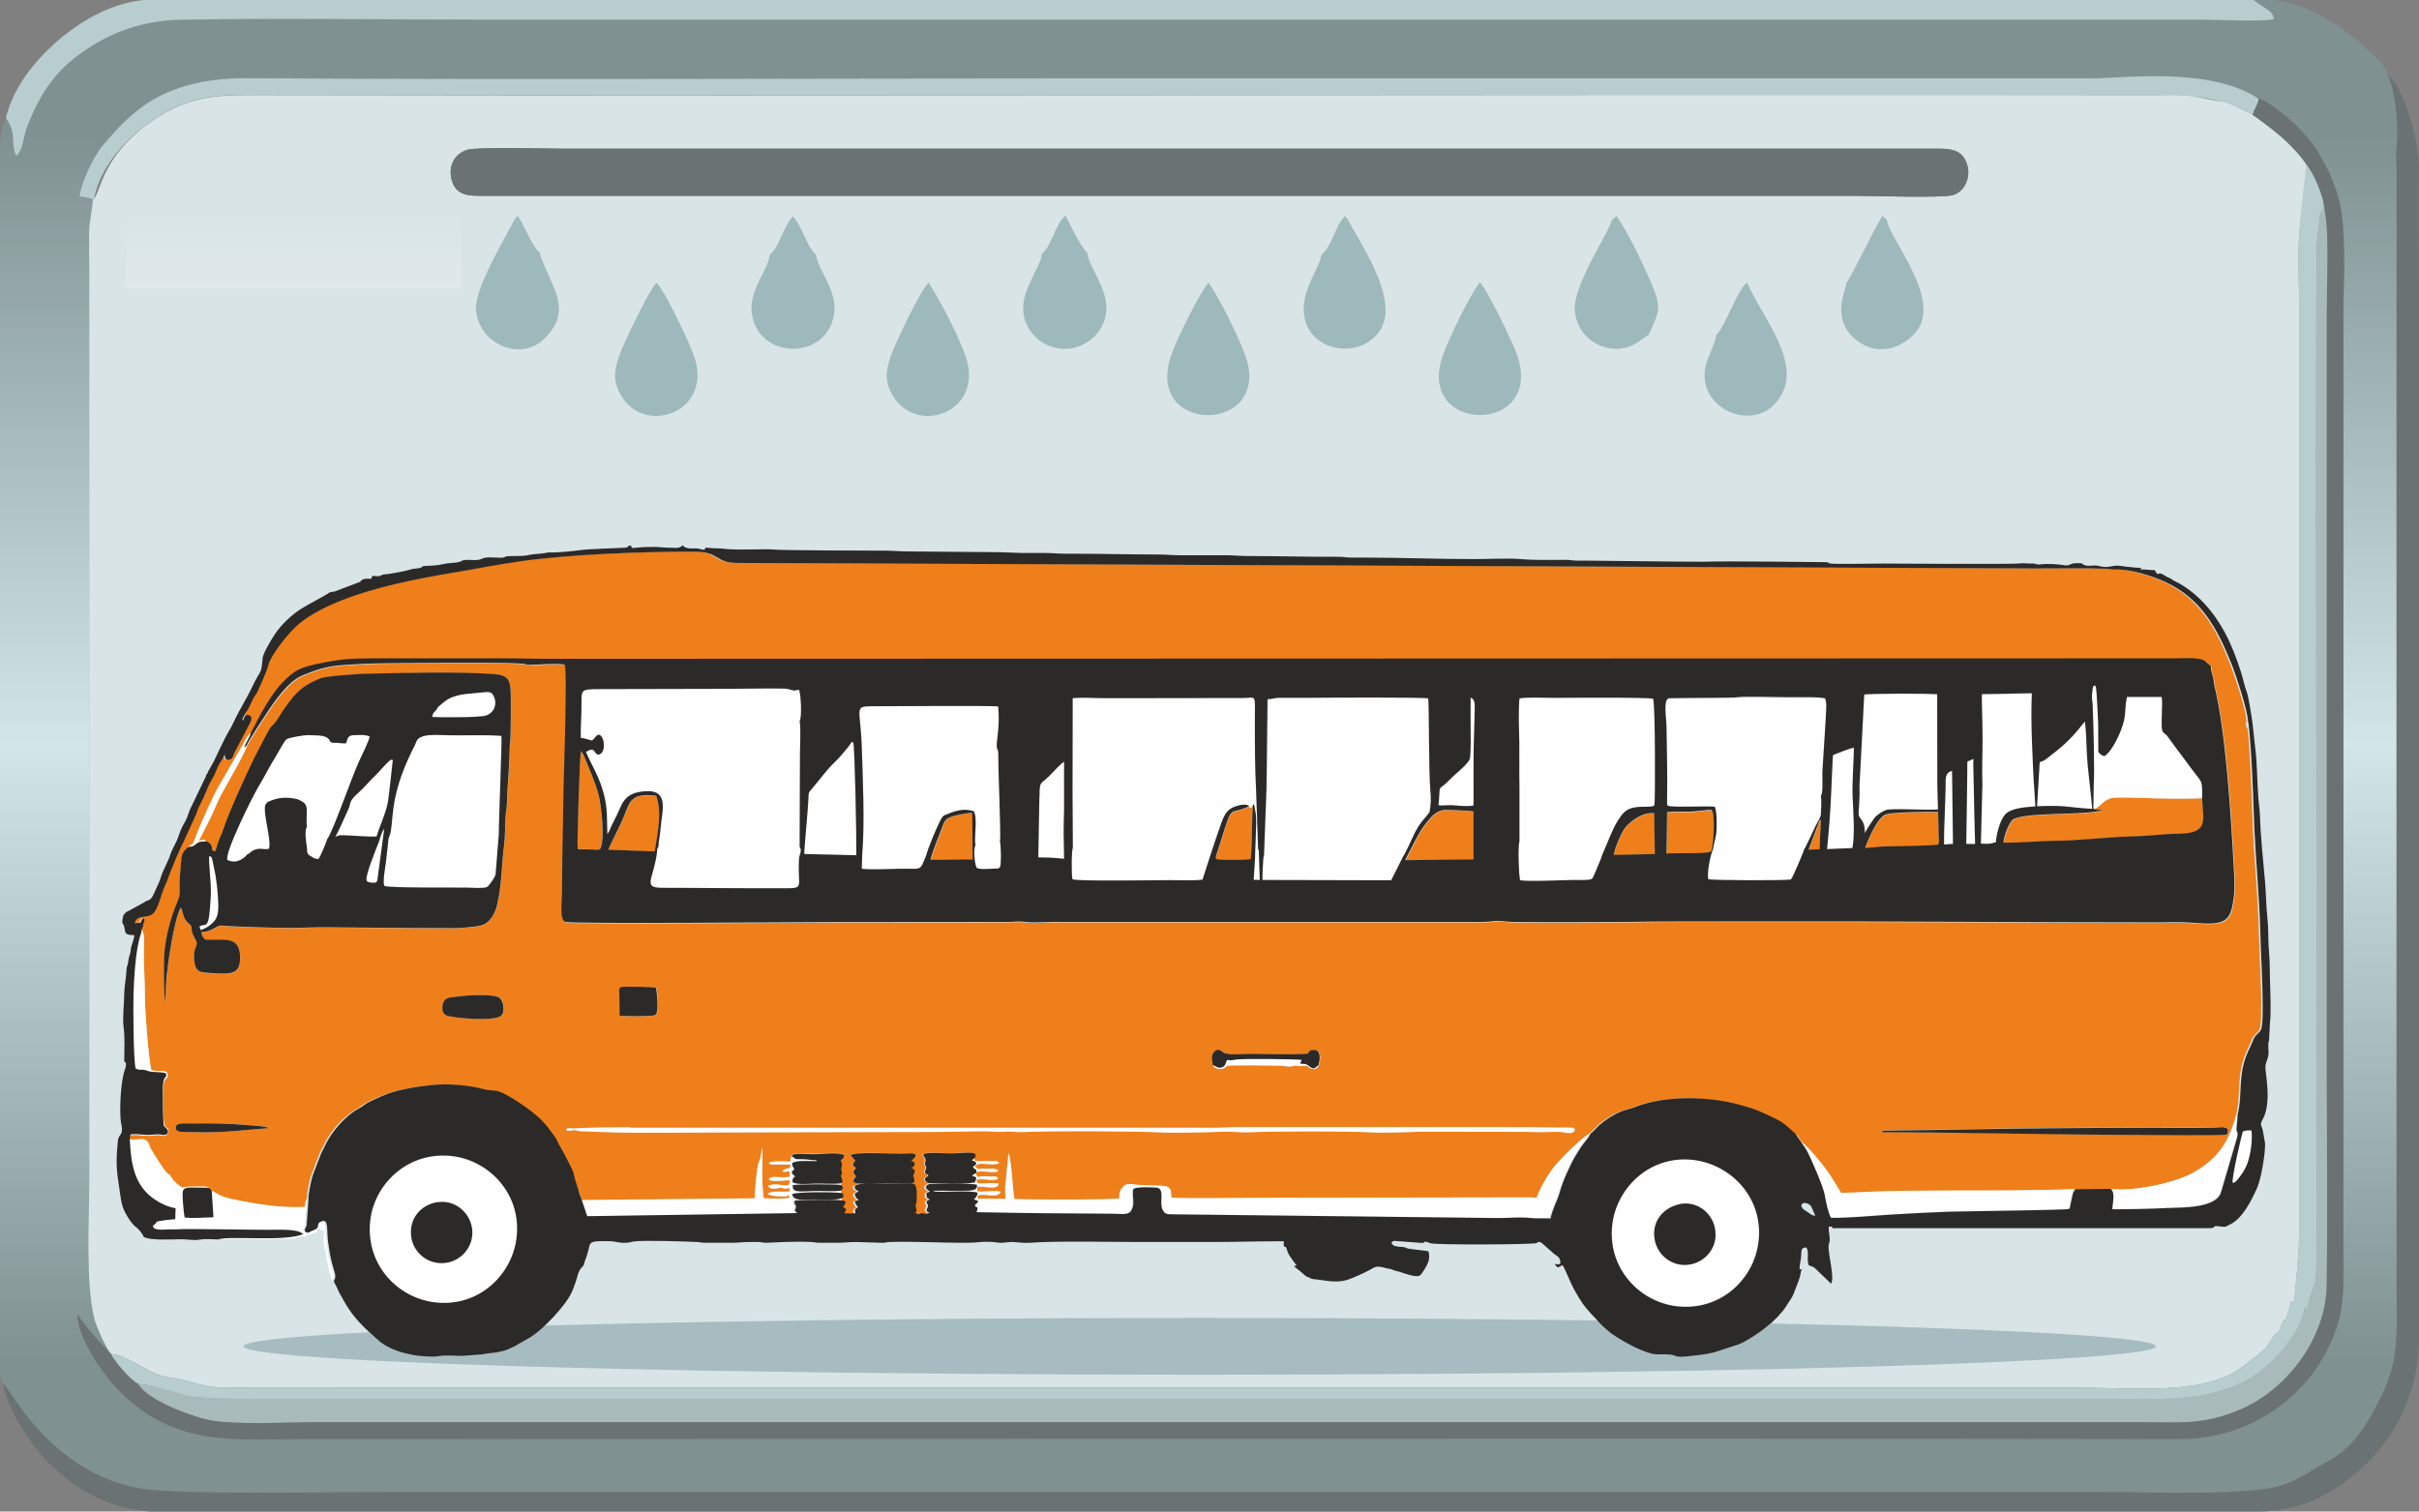<?xml version="1.0" encoding="UTF-8"?>
<!DOCTYPE svg PUBLIC "-//W3C//DTD SVG 1.1//EN" "http://www.w3.org/Graphics/SVG/1.1/DTD/svg11.dtd">
<!-- Creator: CorelDRAW X5 -->
<svg xmlns="http://www.w3.org/2000/svg" xml:space="preserve" style="shape-rendering:geometricPrecision; text-rendering:geometricPrecision; image-rendering:optimizeQuality; fill-rule:evenodd; clip-rule:evenodd"
viewBox="0 0 15745 9841" preserveAspectRatio="xMaxYMax meet"
 xmlns:xlink="http://www.w3.org/1999/xlink">
 <rect x="0" y="0" width="15745" height="9841" fill="#808080" stroke="none"/>
 <defs>
  <style type="text/css">
   <![CDATA[
    .fil10 {fill:#2B2A29}
    .fil6 {fill:#A7BCC0}
    .fil8 {fill:#EF7F1A}
    .fil9 {fill:#FEFEFE}
    .fil2 {fill:#F6FCFC}
    .fil3 {fill:#6A7273}
    .fil7 {fill:#9DB9BB}
    .fil4 {fill:#A9BABB}
    .fil5 {fill:#B8CDCE}
    .fil1 {fill:#D9E4E7}
    .fil0 {fill:url(#id2)}
   ]]>
  </style>
     <mask id="id0">
  <linearGradient id="id1" gradientUnits="userSpaceOnUse" x1="7848.83" y1="3736.92" x2="7848.83" y2="1381.5">
   <stop offset="0" style="stop-opacity:1; stop-color:white"/>
   <stop offset="1" style="stop-opacity:0; stop-color:white"/>
  </linearGradient>
      <rect style="fill:url(#id1)" x="783" y="1009" width="14131" height="3100"/>
     </mask>
  <linearGradient id="id2" gradientUnits="userSpaceOnUse" x1="7847.84" y1="8863.5" x2="7847.84" y2="876.611">
   <stop offset="0" style="stop-color:#7F9191"/>
   <stop offset="0.502" style="stop-color:#D2E5E7"/>
   <stop offset="1" style="stop-color:#7F9191"/>
  </linearGradient>
 </defs>
 <g id="Слой_x0020_1">
  <g id="_300438600">
   <g>
    <path class="fil0" d="M14458 658c78,16 143,64 214,88l-8 -24 36 -71c70,29 221,119 252,179 59,74 108,116 162,204 50,82 89,179 113,272 48,190 27,533 27,740l0 6101c0,257 13,412 -109,648 -183,352 -551,573 -953,572 -4066,-6 -8136,0 -12202,0 -460,0 -849,57 -1217,-318 -109,-112 -267,-345 -268,-499 47,126 183,234 222,266 -135,-174 -144,-874 -144,-1132l0 -5944c0,-75 -2,-151 -1,-226 1,-79 15,-156 34,-230 -23,-4 -41,-13 -99,-7 19,-106 78,-228 140,-317l164 -175c14,-13 46,-43 66,-59 195,-163 458,-218 709,-217 1841,10 3707,1 5550,1l6475 0c188,0 739,-27 875,60 -14,46 -33,42 -36,87zm-14458 8254l0 -410 0 -7262 0 -293c5,-70 15,-134 39,-177 75,99 25,173 67,244 44,-34 47,-124 68,-181 63,-169 153,-325 289,-437 200,-165 440,-262 706,-267 646,-12 1302,-1 1949,-1l11199 0c78,0 441,15 483,-4 -5,-31 3,-1 -6,-23 -1,-2 -3,-9 -10,-18 -16,-19 -77,-50 -116,-85l6 0 6 0 6 0 6 0 6 0c115,0 150,2 266,41 79,26 153,64 226,109 79,49 321,240 352,333 152,230 125,355 95,524 2,66 -39,118 -39,185l0 7203c0,268 22,456 -103,704 -90,178 -185,341 -372,431 -72,34 -126,88 -264,138 -202,74 -903,46 -1153,46l-11199 0c-308,0 -1354,19 -1583,-21 -577,-50 -765,-502 -906,-684 -10,-23 -16,-56 -20,-94z"/>
    <path class="fil1" d="M3043 975c69,-20 521,-7 628,-7l8925 0c89,0 177,0 208,102 25,80 -11,179 -96,201 -75,19 -521,4 -633,4l-8925 0c-92,0 -180,3 -209,-102 -25,-88 15,-173 103,-198zm-2439 326c-3,69 -23,134 -24,215 -1,75 1,151 1,226l0 5944c0,258 -24,647 30,886 9,50 79,208 113,244 85,-1 231,114 324,140 65,18 83,9 189,40 72,21 120,35 199,36 310,6 625,2 935,2l11159 0c263,0 646,33 888,-47 131,-43 174,-84 277,-166 70,-56 56,-47 100,-118 24,-39 28,-3 51,-67 34,-97 16,37 66,-161l23 -4c-1,-48 30,-287 30,-431l0 -6052c0,-143 -10,-325 1,-463 14,-192 50,-316 59,-416 -15,-75 -106,-143 -146,-201 -12,-5 -196,-149 -205,-161 -72,-24 -137,-72 -214,-88 -42,-1 -149,-27 -201,-35 -62,-10 -159,-5 -225,-5 -4096,-5 -8195,7 -12291,0 -295,-1 -497,-9 -750,166 -341,236 -334,473 -388,517z"/>
    <path class="fil2" style="mask:url(#id0)" d="M14894 3832c41,-135 6,-2639 4,-2822l-14074 1c69,436 -247,2953 221,3088 65,19 2308,7 2487,7l10657 0c104,0 384,15 466,-16 105,-40 235,-135 238,-257z"/>
    <path class="fil3" d="M20 9007c28,167 173,392 293,512 227,225 432,300 663,322l648 0 13073 0c228,-1 411,-73 596,-216 154,-119 283,-278 358,-459 70,-168 89,-291 94,-428l0 -294 0 -6534 0 -13c0,-268 -3,-537 0,-804 2,-149 -90,-520 -210,-610 42,47 86,306 61,512 2,66 4,131 4,197l0 7203c0,268 22,456 -103,704 -90,178 -185,341 -372,431 -72,34 -126,88 -264,138 -202,74 -903,46 -1153,46l-11199 0c-308,0 -1354,19 -1583,-21 -622,-106 -871,-686 -906,-684z"/>
    <path class="fil3" d="M3043 975c-88,25 -127,110 -103,198 29,105 117,102 209,102l8925 0c112,0 558,15 633,-4 85,-21 121,-121 96,-201 -32,-103 -119,-103 -208,-102l-8925 0c-107,0 -559,-13 -628,7z"/>
    <path class="fil4" d="M898 9008c57,106 347,214 464,237 165,33 502,14 685,14l11897 0c246,0 387,19 622,-76 317,-128 575,-471 579,-819 5,-468 0,-939 0,-1407l0 -4901c0,-121 24,-640 -20,-716l-25 57c-25,229 -22,181 -23,422 -6,2108 5,4219 0,6328 -1,281 -1,133 -65,387l-10 -27c-24,189 -249,422 -417,498 -270,122 -537,101 -828,101l-12025 0c-104,0 -467,5 -546,-29l-184 -51c-40,-13 -64,-10 -104,-19z"/>
    <path class="fil3" d="M14661 748c569,390 484,642 484,1309l0 4901c0,468 5,939 0,1407 -4,347 -261,691 -579,819 -235,95 -376,76 -622,76l-11897 0c-183,0 -520,19 -685,-14 -118,-24 -408,-131 -464,-237 -41,-19 -151,-142 -174,-192 -69,-71 -172,-184 -221,-265 1,154 159,387 268,499 368,375 757,318 1217,318 4067,0 8136,-6 12202,0 402,1 770,-220 953,-572 123,-236 109,-391 109,-648l0 -6101c0,-207 21,-550 -27,-740 -24,-93 -63,-190 -113,-272 -76,-180 -371,-397 -411,-395 -56,2 -24,61 -42,108z"/>
    <path class="fil5" d="M39 770c75,99 25,173 67,244 44,-34 47,-124 68,-181 63,-169 153,-325 289,-437 200,-165 440,-262 706,-267 646,-12 1302,-1 1949,-1l11199 0c78,0 441,15 483,-4 -5,-31 3,-1 -6,-23 -1,-2 -3,-9 -10,-18 -16,-19 -77,-50 -116,-85l-13468 0 -234 0c-64,4 -128,14 -207,41 -310,102 -656,428 -720,730z"/>
    <path class="fil5" d="M724 8816c22,50 132,173 174,192 40,9 64,6 104,19l184 51c79,34 441,29 546,29l12025 0c291,0 558,21 828,-101 168,-76 393,-309 417,-498l10 27c64,-254 65,-106 65,-387 5,-2108 -5,-4220 0,-6328 1,-241 -2,-194 23,-422l25 -50c6,-54 -74,-240 -114,-276 -9,100 -32,260 -46,453 -10,138 -1,320 -1,463l0 6052c0,145 -31,383 -30,431l-23 4c-50,198 -32,64 -66,161 -23,64 -27,28 -51,67 -43,71 -30,62 -100,118 -103,83 -146,123 -277,166 -242,80 -624,47 -888,47l-11159 0c-311,0 -625,4 -935,-2 -79,-1 -126,-15 -199,-36 -106,-31 -124,-22 -189,-40 -94,-26 -239,-142 -324,-140z"/>
    <path class="fil5" d="M610 1303c9,-34 41,-283 382,-519 253,-175 455,-167 750,-166 4096,8 8195,-4 12291,0 66,0 162,0 225,9 265,23 374,107 404,121 10,-41 29,-56 40,-104 -309,-212 -894,-134 -1082,-134l-6475 0c-1843,0 -3709,10 -5550,-1 -251,-1 -514,54 -709,217 -99,82 -144,136 -229,235 -62,89 -121,211 -140,317 47,7 69,8 95,25z"/>
    <ellipse class="fil6" cx="7809" cy="8765" rx="6224" ry="185"/>
   </g>
   <g>
    <path class="fil7" d="M9632 1839c-70,90 -193,349 -236,462 -202,530 669,539 476,3 -28,-78 -191,-417 -239,-465z"/>
    <path class="fil7" d="M4274 1840c-47,45 -207,380 -236,457 -38,102 -54,177 4,277 157,272 611,104 472,-265 -37,-98 -176,-395 -240,-469z"/>
    <path class="fil7" d="M6045 1839c-58,59 -202,364 -238,456 -39,102 -55,182 4,281 162,270 606,100 471,-265 -53,-145 -155,-339 -238,-472z"/>
    <path class="fil7" d="M7865 1840c-66,86 -194,345 -236,457 -204,543 665,535 475,13 -42,-114 -167,-374 -239,-470z"/>
    <path class="fil7" d="M8602 1657c-5,46 -66,154 -86,208 -128,337 184,473 372,372 305,-165 -7,-603 -116,-809l-17 -21c-68,64 -82,194 -153,251z"/>
    <path class="fil7" d="M10491 1433c-9,64 -248,414 -241,581 7,173 178,298 352,244 45,-14 116,-76 129,-77 72,-169 97,-166 -17,-415 -50,-110 -125,-262 -192,-360l-31 28z"/>
    <path class="fil7" d="M5010 1659c-10,99 -134,228 -117,376 36,308 489,317 536,10 24,-156 -105,-282 -116,-385 -62,-51 -91,-189 -152,-251 -63,64 -86,198 -152,251z"/>
    <path class="fil7" d="M6782 1652c-5,81 -132,230 -122,370 9,138 125,246 264,249 138,3 261,-101 276,-238 17,-153 -116,-294 -123,-388 -39,-30 -114,-187 -142,-242 -65,52 -89,198 -153,248z"/>
    <path class="fil7" d="M11171 2179c-2,45 -55,143 -69,203 -62,265 282,430 452,246 214,-233 -87,-560 -182,-788 -61,37 -144,291 -200,339z"/>
    <path class="fil7" d="M3097 1999c7,239 289,362 446,206 81,-80 116,-159 82,-278 -20,-71 -107,-238 -111,-281 -51,-39 -100,-179 -144,-241l-21 24 -134 250c-47,97 -106,211 -118,319z"/>
    <path class="fil7" d="M12018 1840c0,47 -109,239 67,376 123,96 272,65 373,-40 204,-211 -165,-624 -176,-743l-30 -27c-51,78 -207,408 -234,435z"/>
   </g>
  </g>
  <path id="cvet" fill="#EF7F1A" d="M5570 7601c-37,-18 -7,-39 -4,-48 -10,-11 -23,-20 -29,-35 36,-24 288,-4 371,-10 94,-7 24,45 21,47 14,7 12,4 23,13 -1,25 -5,24 -22,35 12,9 17,2 21,16 4,15 -3,14 -6,25 -7,30 -3,-1 3,28 6,29 -5,27 -11,29 -3,1 -10,2 -13,3l-203 0c-38,0 -76,0 -114,0 -78,0 -54,-26 -37,-47 -10,-15 -18,-12 -16,-29 1,-10 2,-6 6,-13 12,-20 -1,10 9,-14zm6202 -2065l71 -3 9 -192c-7,6 -3,0 -9,9 -8,12 -10,23 -14,36l-56 150zm-920 -245l-4 270c54,-6 229,2 277,-9l13 -5c14,-16 32,-259 1,-270 -7,-3 -109,11 -136,11 -29,0 -131,-2 -150,4zm-347 277l267 -6 -4 -266c-78,-7 -147,50 -181,85 -29,30 -77,144 -82,187zm1636 -46c18,2 86,-8 115,-8 52,-1 350,-5 359,-13 9,-8 5,-40 5,-49l-4 -163c-63,-1 -286,-1 -339,16 -55,17 -116,163 -136,218zm1487 -256c5,4 3,6 25,8 10,1 24,0 36,0 -85,41 -498,11 -583,63 -23,14 -63,112 -62,151 123,1 257,-12 383,-13 59,0 300,-22 380,-25 61,-3 134,-4 193,-9 64,-6 122,-9 182,-11 201,-4 160,-84 154,-233 -126,4 -265,2 -391,-2 -43,-1 -160,-7 -196,0 -63,12 -82,68 -120,70zm-4479 336l445 -5 0 -312c-13,-4 -163,-11 -184,-10 -58,2 -93,47 -118,78 -31,38 -51,71 -77,121l-66 129zm-1017 -350c-137,67 -103,-35 -187,234 -5,17 -11,36 -17,53 -7,22 -14,34 -12,53 0,1 0,3 1,4 22,8 200,7 225,0 11,-88 4,-291 16,-358l-11 20c-23,-1 -7,0 -15,-6zm-2073 346c71,3 235,-5 275,-1l-3 -304c-28,0 -94,13 -121,21 -48,13 -57,23 -73,70 -23,64 -61,150 -77,214zm-2098 -64l301 11c19,-113 50,-256 10,-362 -159,-21 -173,37 -206,125 -25,65 -85,175 -105,226zm-201 -7c23,1 46,1 72,2l55 2c9,-1 14,0 18,-5 33,-57 7,-288 -11,-357 -20,-76 -63,-174 -95,-251 -10,-23 -11,-13 -19,-30 -6,24 -26,614 -21,637zm8495 1832c383,-3 766,-14 1151,-16 193,-1 385,-2 577,-3 133,0 304,3 434,-1 49,-2 108,-12 80,45 -33,9 -489,3 -563,3 -563,-2 -1120,-16 -1678,-18l0 -10zm-8151 -18c1129,0 2285,0 3435,0l385 0 109 -4c367,0 739,0 1110,0 350,0 702,-2 1051,3 9,0 25,-1 34,0 21,3 15,1 23,13 -12,39 -71,13 -101,13 -94,0 -107,5 -212,0l-696 -1c-91,4 -241,9 -326,4 -150,-8 -627,-8 -780,0 -63,3 -119,-6 -173,-4 -98,5 -341,9 -429,4 -147,-8 -740,-9 -883,-1 -30,2 -56,-5 -94,-4 -78,3 -9,5 -94,0 -78,-4 -317,3 -415,3l-1377 3c-226,0 -535,6 -760,-3l-96 -4c-71,2 -38,-6 -77,-8 -14,-1 -40,8 -52,0 6,-17 20,-10 37,-9 17,0 33,-2 50,-2 97,-5 233,-6 331,-6zm-2778 30c-36,0 -72,-1 -109,-1 -29,0 -75,4 -73,-30 2,-31 47,-26 78,-26 182,0 227,-4 429,14 26,2 78,4 96,17 -151,11 -262,27 -422,27zm7260 -438c-8,26 -33,36 -59,21 -16,-9 -3,-12 -31,-14 -17,-2 -24,2 -34,2 -8,0 -21,-5 -34,-3 -14,1 -17,6 -31,6 -20,0 -46,-6 -74,-6 -37,0 -329,-6 -338,3 -1,1 -2,2 -3,3l-15 11c-10,5 -17,4 -28,4 -20,-2 -37,-5 -41,-25 -2,-27 -15,-55 6,-82 19,-25 39,-21 59,-3 27,24 131,12 173,12 122,0 260,6 380,-1 11,-14 9,-22 30,-24 68,-8 44,82 41,98zm-4553 -467c0,-36 1,-41 36,-41 47,0 171,-2 203,7 6,22 21,166 -2,175 -1,0 -3,1 -4,2 0,0 4,2 -23,5 -37,3 -178,5 -207,-1l-2 -146zm-1032 20c56,-8 216,-17 253,11 22,17 37,80 15,111 -34,48 -325,19 -361,3 -32,-14 -32,-67 -14,-96 17,-27 73,-25 107,-29zm-1393 -1631c-9,42 -133,256 -161,306 -25,45 -51,110 -73,158l-79 156c46,-14 44,1 46,2 15,7 26,11 34,26 17,30 -4,33 27,42 11,-26 14,-53 27,-81 10,-23 23,-52 31,-78 30,-97 147,-349 193,-444l74 -143c12,-19 27,-54 41,-68 45,-41 47,-64 89,-123 69,-97 111,-145 233,-191 36,-14 248,-28 291,-29 233,-5 617,-15 840,3 80,6 99,30 104,111 2,38 1,268 -2,310 -2,29 -5,73 -6,105 -1,96 -14,206 -16,301 -1,37 -7,64 -9,95 -5,71 -2,135 -11,202 -16,121 -13,251 -46,385 -11,46 -42,103 -89,123 -29,12 -153,22 -192,22 -72,-1 -145,-1 -217,-1l-632 -5c-73,0 -144,4 -212,4 -107,0 -301,-6 -409,-12 -61,-4 -47,-8 -91,16 -24,13 -50,21 -81,24 2,25 10,33 24,48 111,7 219,-29 227,98 8,130 -48,131 -203,119 -62,-5 -83,-9 -93,-70 -15,-92 25,-104 12,-135 -9,-20 -21,-35 -27,-58 -9,-33 5,-36 -21,-57 -46,-38 -34,-77 -53,-105 -43,68 -82,340 -92,440 -5,51 -7,120 -7,173 -14,-26 -11,-268 -10,-287 6,-121 39,-251 85,-360 25,-60 14,-66 16,-134 1,-41 6,-95 10,-138 4,-49 15,-65 48,-89 33,-27 23,3 57,-90 20,-55 111,-254 135,-294l157 -272c22,-39 28,-61 60,-87 13,-11 103,-223 212,-332 72,-72 107,-90 212,-113 162,-35 228,-38 395,-38l874 0c68,0 141,3 212,3l10619 -3c50,0 166,-9 197,19 52,46 32,24 40,67 3,13 9,29 12,42 4,18 3,31 7,49 75,302 109,863 126,1182 3,66 7,141 -1,207 -20,155 -60,173 -275,155 -67,-5 -146,-2 -214,-2 -873,0 -1738,-8 -2610,-6 -290,1 -570,-3 -859,3 -40,1 -716,3 -759,-1 -22,-2 -76,-8 -93,-5 -53,9 -141,6 -203,6l-2600 0c-71,-3 -144,3 -212,3 -38,0 -64,-7 -104,-5 -36,2 -72,2 -109,2l-1086 1c-182,0 -1692,13 -1734,-1 -40,-14 -22,-134 -22,-183 0,-208 7,-433 9,-641 1,-86 28,-831 8,-849 -16,-15 -231,2 -239,0 -14,-3 -17,-7 -32,-8 -12,-1 -24,-1 -37,-2 -71,-7 -888,-4 -983,2 -209,12 -248,7 -419,78 -91,38 -183,174 -237,256 -22,34 -112,170 -123,199zm-680 1171c-6,40 0,27 7,56 8,32 -1,139 2,187 4,79 6,162 7,242 1,79 24,391 42,457 43,13 106,-10 106,32 0,26 -16,15 -25,48 -10,37 -8,258 7,282 13,21 34,20 18,52 -21,24 -33,10 -58,8 -18,-1 -42,5 -64,5 -41,0 -91,-12 -128,-2l-2 26c38,8 71,-5 95,0 34,8 32,34 48,63 16,28 87,144 107,159 12,9 8,3 15,10 10,10 12,33 66,72 29,21 9,2 81,4l79 -1c12,1 20,3 29,9 12,8 14,7 19,19 39,19 53,37 127,53 159,34 319,60 480,52 4,-20 -1,-37 11,-52 -2,-30 18,-132 30,-160l53 -138c22,-44 40,-84 68,-124 43,-61 108,-131 175,-166 14,-8 15,-7 27,-17 35,-28 80,-44 127,-66 79,-37 217,-59 312,-70 109,-12 243,-2 344,25 37,10 49,7 86,12 65,9 242,137 289,185 60,62 43,50 87,106 21,27 19,37 35,63 21,35 81,147 93,183l5 9c0,0 5,12 6,12l21 67c12,37 15,19 31,87 374,-7 760,-6 1127,-12 -1,-32 13,-208 26,-235 15,-30 16,-64 21,-97 5,38 0,122 1,165 0,54 3,113 9,166 26,3 155,6 169,-3 -2,-31 -6,-12 -24,-9 0,0 -101,2 -117,-16 22,-24 106,-8 141,-16l1 -23c-46,12 -40,-6 -67,0 -25,5 -61,10 -72,-10 8,-8 -7,-2 13,-8 61,-19 132,34 127,-32 -37,-1 -107,13 -137,-4 7,-29 60,-8 136,-17 11,-55 -22,-33 -34,-34 -11,-1 -6,0 -13,-4 1,-1 2,-4 3,-3 1,1 2,-2 3,-3 11,-7 9,-5 26,-10 22,-7 20,-2 20,-28l-113 0c-20,-1 -19,1 -28,-10 23,-14 110,-9 139,-7l9 -39c0,-30 97,-11 165,-15 38,-2 149,-14 177,7 -2,17 -9,23 -22,32 8,29 11,11 5,45 -5,31 2,13 2,37 0,28 -11,4 0,40 5,18 8,8 -2,28l-4 15c13,12 16,21 0,36l1 15 11 5 1 25c-15,18 -5,0 -10,21l14 6c0,30 -3,13 -15,35l19 15c-3,29 -9,5 -10,27 3,1 61,0 71,0l-3 -25 20 -15c-9,-10 -18,-22 -21,-38l26 -8 -6 -5c-1,-1 -5,-4 -6,-5 -9,-9 -9,-10 -14,-30 11,-13 11,-8 26,-15 -1,-1 -2,-2 -3,-2l-18 -13c-8,-11 -5,-8 -4,-23 39,-24 141,-12 196,-12l153 -2c18,0 22,-1 37,4 22,7 17,86 15,112 -1,26 -10,11 -3,45 4,18 7,1 0,21 -6,18 -12,1 -4,7 19,18 21,2 46,4 35,3 14,9 47,-5 -9,0 -13,-5 -21,-11 2,-28 8,-12 9,-31 0,-18 -5,-7 -9,-29 8,-10 5,-3 21,-15 -21,-8 -20,-13 -21,-41l23 -10c-25,-12 -43,-34 -4,-49l0 -7c-11,-5 -23,-13 -22,-26 1,-18 18,-14 20,-23 0,-2 2,-2 3,-3 -39,-17 -18,-26 -16,-45 3,-25 2,2 -4,-18 -12,-38 4,-4 0,-39 -2,-20 -11,-14 -15,-35 30,-14 125,-5 177,-5 85,0 186,-22 160,28 -2,22 -4,24 23,26l99 -1c39,-1 34,7 38,15 -66,16 -122,-16 -156,16 5,12 16,22 27,21 29,-2 -20,-5 37,-1 22,2 74,-11 88,14 -36,16 -120,-12 -145,8 -2,21 0,18 12,31 22,-2 10,-8 32,-5l66 1c22,1 26,0 33,15 -35,19 -94,-7 -140,5 -1,47 31,12 144,26 -3,46 -97,14 -140,19l0 32c46,5 114,-9 152,2 -10,46 -109,7 -148,24l-2 22 183 1c2,-23 -2,-51 -2,-71l22 -229c21,73 26,255 38,301 94,4 616,6 683,-4 1,-20 0,-40 9,-55 36,-59 59,-33 150,-31 173,4 175,-6 179,81 77,7 484,1 596,1l1747 -3c11,0 19,3 35,3 35,-92 88,-176 141,-234 41,-45 146,-150 201,-183 14,-10 36,-37 55,-54 35,-33 92,-70 138,-89 32,-13 57,-15 87,-28 194,-79 478,-77 690,-19 120,33 134,44 242,95 48,23 86,61 124,96 30,19 24,26 42,49 10,13 30,28 43,41 53,55 111,127 154,192l63 103c124,-3 248,-12 375,-13 126,-1 253,-3 380,-3 194,0 584,1 763,-10l232 -2c157,20 430,-41 546,-107 113,-64 186,-139 236,-253 9,-20 14,-38 22,-57 19,-46 10,-49 21,-66 36,-155 -6,-269 80,-439l27 -62c40,-64 56,-7 56,-200 0,-172 -12,-335 -16,-503 -5,-218 -28,-437 -38,-656 -7,-167 -11,-330 -22,-497 -3,-51 -6,-108 -13,-159 -6,-7 -8,-7 -10,-20 -2,-12 0,-19 3,-29 -2,-72 -81,-307 -108,-374 -92,-230 -194,-420 -428,-530 -88,-41 -229,-86 -331,-82 -25,1 -31,-4 -54,-5 -157,-5 -321,-1 -479,-2l-8428 -36c-157,0 -113,-72 -281,-73 -330,-2 -816,17 -1134,62 -136,19 -272,46 -408,69 -138,23 -265,46 -398,77 -239,55 -527,151 -665,287 -52,51 -157,181 -172,246 -8,32 -55,137 -69,169 -8,17 -14,22 -23,36 -14,25 -27,58 -39,79 -12,20 -11,8 -23,36 -13,29 -19,26 -9,38 7,-18 8,-43 37,-35 24,8 17,33 9,48l-102 194c-9,19 -11,41 -29,46 -32,10 -33,-12 -36,-36 -1,19 -26,49 -35,67 -14,26 -20,46 -32,71 -13,26 -27,47 -38,71 -12,27 -19,48 -31,74 -11,24 -25,49 -36,72 -6,14 -8,27 -14,40l-82 180c-15,25 -84,189 -96,224 -17,50 -18,42 -30,73 -21,52 -31,110 -60,154 -37,58 -115,11 -131,76l37 -3c16,-23 1,-17 22,-29l3 8c0,2 6,-10 -2,19 -3,10 -4,6 -5,23z"/>
  <path id="belyi" class="fil9" d="M841 7392c38,-10 87,3 128,2 22,0 46,-6 64,-5 25,2 37,16 58,-8 16,-32 -5,-31 -18,-52 -15,-24 -16,-245 -7,-282 9,-33 25,-22 25,-48 0,-41 -63,-19 -106,-32 -19,-66 -41,-377 -42,-457 -1,-80 -3,-163 -7,-242 -3,-48 6,-155 -2,-187 -7,-29 -14,-16 -7,-56l-10 28c-2,17 1,10 -5,24 -35,98 -45,296 -48,398 -2,80 -1,417 14,479 24,12 28,6 51,8 20,2 25,9 45,12 32,5 74,2 102,11 8,42 -19,0 -21,97 -2,64 -1,155 4,218 2,33 0,22 17,41 12,14 16,21 8,38 -24,15 -32,3 -60,3 -21,0 -40,5 -64,4 -21,0 -77,-7 -94,-5 -20,2 -17,-4 -24,10zm886 -2153c11,-10 4,0 11,-15 65,-32 118,-38 198,-21 30,15 56,21 60,60 4,39 -5,81 2,120 -19,28 -4,103 0,140 3,29 1,36 23,50 16,9 30,21 52,19 14,-17 49,-103 58,-132 36,-48 151,-385 205,-503 13,-28 69,-141 69,-162 -24,-13 -63,-10 -99,-9 -43,1 -44,20 -54,53 -21,2 -42,-3 -59,-3 -28,-1 -19,3 -44,-6 -17,-52 -90,-40 -148,-44 -29,0 -122,16 -137,27 -14,10 -51,82 -65,103 -43,68 -80,143 -122,213 -39,66 -212,413 -199,469 63,36 124,-23 127,-33 29,-13 26,-26 63,-36 29,-8 51,5 82,-3 17,-64 -39,-223 -24,-287zm722 207c22,-70 64,-160 75,-231 4,-27 31,-268 31,-268 -5,-2 -8,-4 -19,3 -16,12 -77,81 -95,98 -38,36 -70,77 -110,112 -66,58 -47,65 -64,104 -16,38 -74,166 -87,183 25,-7 18,-11 56,-10 60,2 158,11 212,8zm10826 -479l-17 285c198,-8 186,7 359,17 -7,-92 -20,-186 -29,-281 -9,-93 -7,-195 -18,-288 -18,17 -53,72 -133,147 -29,27 -79,66 -114,93 -36,28 -31,13 -48,27zm-469 -7l-1 130 -2 143 -4 263 58 1 -3 -96 -9 -424 1 -33 -38 17zm-153 540l57 -4 -6 -475c-49,9 -42,62 -42,89 -1,124 -11,271 -10,390zm-4485 90l-9 140 40 1 -6 -177c-2,-18 2,-12 -5,-25l-13 -382c-8,-147 -8,-299 -8,-447 0,-186 13,-154 -72,-154l-681 1c-76,1 -151,-1 -227,0 -77,1 -133,-5 -206,0l-1 609 2 366c-9,14 -10,189 -2,204 13,15 567,6 631,6 57,0 163,4 215,-3l44 -136c25,-77 51,-155 78,-231 15,-42 29,-72 59,-94 22,-16 101,-42 123,-17 8,6 -8,5 15,6l11 -20c9,5 7,10 11,32 2,16 5,27 7,43 6,63 -6,205 -6,278zm-1402 -397l-7 390c76,1 83,1 168,9 -2,-150 -3,-189 0,-320l0 -312c-18,7 -77,74 -99,95 -58,56 -61,27 -61,138zm-1531 368l339 8c0,-141 -11,-703 -20,-736 -20,2 -1,-11 -33,31 -9,12 -20,24 -29,35 -24,29 -37,43 -64,69 -45,42 -103,122 -150,176 -14,17 -15,19 -16,49 -2,80 -30,349 -27,368zm6658 -29l165 -7c17,-75 6,-244 2,-323 -6,-107 6,-224 8,-331 -28,5 -83,28 -115,40 -23,9 -21,5 -23,31 -4,65 -6,133 -9,198 -6,134 -16,259 -28,393zm718 -419l-1 -590c-41,-6 -452,-6 -475,2l-31 595c1,55 -1,104 -5,163 -3,45 9,38 25,67 15,28 12,44 16,77 3,-14 47,-79 58,-95 20,-28 71,-59 97,-60 104,-5 216,5 320,0l-4 -160zm294 -5l-10 388c43,2 60,3 98,-9 5,-63 29,-146 61,-181 38,-41 128,-47 196,-52l-9 -147c-9,-195 -22,-392 -13,-589l-326 6c0,95 5,190 5,286 0,97 -5,204 -1,299zm725 -5l-3 162c38,-2 57,-58 120,-70 36,-7 153,-1 196,0 126,4 264,6 391,2l0 -14c-1,-104 2,-82 -62,-166 -35,-47 -61,-85 -97,-130l-71 -97c-11,-13 -22,-14 -29,-30 -14,-34 5,-173 -5,-221l-226 0c-21,105 3,111 -42,224 -20,51 -67,144 -107,162 -15,-5 -33,-17 -37,-30l-1 -180c0,-7 -8,-241 -17,-247 -19,-14 -20,26 -21,34 -7,48 -1,48 2,95 5,99 13,440 7,507zm-5383 39l-16 426c-8,14 -12,139 -10,162l838 2 79 -157c11,-11 63,-129 75,-153 13,-27 26,-47 44,-70 14,-18 44,-50 52,-65 8,-51 9,-89 5,-140l2 -3c-11,-104 -8,-579 -14,-596 -21,-9 -677,-5 -795,-4l-185 0c-20,1 -41,9 -66,9l-7 589zm1130 103c37,1 59,-5 104,0 31,3 76,6 106,2 9,-7 8,10 9,-18 1,-118 -2,-237 1,-355l7 -262c0,-34 -2,-60 -27,-70 -1,66 0,132 0,199 0,53 3,147 -5,197 -4,27 -75,87 -96,105 -19,17 -30,29 -50,48 -9,9 -17,15 -26,23 -22,18 -20,13 -25,29l-7 100 12 2zm1384 6c12,-9 4,2 8,-14 5,-20 6,-650 -9,-685 -32,-11 -589,-6 -651,-6 -51,0 -177,-6 -219,4 -7,90 -2,192 -1,283 2,99 -1,199 1,298l0 350c-11,31 -5,214 4,252 33,11 288,-1 347,-1 126,-2 118,7 138,-40 18,-43 37,-83 52,-129 31,-70 61,-157 100,-218 21,-33 44,-66 83,-79 48,-16 98,-7 145,-14zm390 281c-1,1 -2,2 -2,4 0,2 -2,3 -2,4l-10 34c-10,39 -25,119 -17,154 24,7 500,9 538,2 14,-18 80,-173 88,-200 6,-6 63,-131 73,-150 14,-26 32,-48 34,-77 2,-33 5,-88 0,-119 14,-22 6,-120 8,-155l20 -317c0,-40 13,-130 -2,-158 -11,-12 -203,-9 -236,-9 -51,0 -298,-6 -333,0 -23,5 -351,3 -427,6 -43,1 -20,2 -24,2 -35,8 -14,140 -13,173 2,161 7,322 4,484 -1,36 -3,33 7,43 61,12 243,0 304,5 13,40 12,93 11,144 -1,55 -17,87 -23,132zm-8765 198c9,12 1,8 23,13 50,11 47,-11 50,-34l42 -315c-20,23 -26,63 -35,85 -16,44 -91,223 -80,251zm3643 -157c16,-61 61,-166 89,-222 9,-18 16,-35 31,-43 17,-8 -14,6 7,-3 60,-25 116,-45 184,-24 27,52 0,165 11,222 -16,26 -4,135 9,147 13,13 87,6 118,5 22,-1 23,3 33,-11 8,-12 7,-152 -1,-165 7,-40 -12,-455 -11,-559 0,-49 -5,-33 -9,-51 -8,-37 22,-131 8,-271 -62,-6 -696,-1 -826,-1 -114,0 -70,17 -62,264 7,208 20,503 3,699l-3 95c70,8 178,1 249,0 145,-2 127,19 169,-83zm-2783 -132c-2,-72 21,-628 17,-652 -105,-8 -234,-3 -339,-4 -77,-1 -193,-15 -215,41 -11,29 -16,36 -28,60 -157,318 -115,468 -147,556 -1,1 -1,3 -2,4l-3 8c-1,3 -1,6 -2,9 -1,6 -1,16 -2,23l-14 124c-2,20 -25,140 -9,156 23,14 463,10 534,11 29,0 113,7 133,-4 12,-7 53,-64 56,-83l20 -250zm554 -633c8,5 -5,-1 9,3l42 12c27,-13 24,-35 49,-38 37,13 47,121 -5,130 -25,-2 -20,-42 -56,-31l-25 13c32,81 74,142 104,233 39,119 32,173 35,301 12,-12 16,-27 23,-43 7,-16 14,-28 21,-43 15,-28 28,-56 41,-87 29,-67 67,-96 152,-104 173,-17 116,131 109,246 -3,39 -14,78 -13,113 -12,14 -8,20 -10,40 -21,172 -96,229 33,229 132,0 263,1 395,2 132,1 263,1 395,1 145,0 90,-1 102,-193 2,-26 22,-53 4,-77l2 -608c0,-50 7,-166 -2,-208 16,-26 8,-181 -4,-205 -24,-2 -16,9 -45,2 -18,-4 -24,-9 -47,-10 -74,-3 -246,1 -326,1l-878 2c-127,0 -120,5 -120,98 0,72 -6,144 -5,217 11,7 -12,4 20,5zm-988 -141c32,4 247,2 272,-1 40,-5 79,3 112,-29 27,-25 35,-69 15,-108 -18,-36 -39,-25 -116,-18 -44,4 -83,6 -126,18 -63,18 -69,32 -112,66 -15,12 -8,9 -17,23 -13,18 -25,19 -29,50zm-1507 1387c37,-10 76,-40 95,-66 26,-35 21,-96 18,-144 -3,-51 -8,-96 -16,-146l-21 -103c-6,-20 -5,-18 -19,-23 -9,30 13,172 9,259 -13,242 -27,171 -74,201l8 23zm-79 -542c30,-3 33,-4 52,-21 18,-16 34,-15 61,-14 -2,-1 0,-16 -46,-2l79 -156c23,-48 48,-114 73,-158 28,-50 151,-264 161,-306l-15 13c9,-35 35,-64 44,-99 -32,25 -38,48 -60,87l-157 272c-24,40 -115,239 -135,294 -34,94 -24,63 -57,90zm5130 2120c-10,5 -19,11 -31,19l29 11c-1,17 -4,21 -9,33 -47,12 -241,7 -302,5l0 7c52,1 279,-7 310,6 0,29 -16,35 -46,37 -50,4 -184,1 -242,1l8 4c33,10 234,-9 283,9 1,21 -13,33 -24,43 17,10 19,1 28,15 -9,17 -13,8 -22,26 12,13 6,5 19,14l-7 29c286,6 593,9 880,10 68,0 109,12 127,-21 27,-46 4,-88 12,-137 14,-24 159,-11 159,-11 46,15 9,98 33,144 13,26 25,29 64,29l2107 24c62,1 126,-5 183,-3 33,1 55,6 89,5l68 0c0,0 12,2 13,2 17,-71 46,-124 53,-148 31,-102 42,-122 87,-219 11,-23 59,-102 78,-125 14,-18 33,-38 42,-60 -55,33 -160,137 -201,183 -52,58 -106,142 -141,234 -16,0 -24,-3 -35,-3l-1747 3c-112,0 -519,6 -596,-1 -4,-86 -6,-76 -179,-81 -91,-2 -114,-28 -150,31 -9,15 -9,35 -9,55 -67,10 -589,8 -683,4 -12,-46 -17,-228 -38,-301l-22 229c0,20 4,48 2,71l-183 -1 2 -22c40,-17 138,21 148,-24 -39,-10 -107,4 -152,-2l0 -32c42,-6 137,27 140,-19 -114,-13 -146,21 -144,-26 46,-13 105,13 140,-5 -7,-15 -11,-14 -33,-15l-66 -1c-23,-2 -11,4 -32,5 -12,-13 -14,-10 -12,-31 25,-20 109,9 145,-8 -14,-25 -66,-12 -88,-14 -56,-5 -7,-2 -37,1 -12,1 -23,-9 -27,-21 34,-32 90,0 156,-16 -4,-8 1,-16 -38,-15l-99 1c-27,-2 -25,-4 -23,-26 -10,6 -13,11 -20,18 16,7 19,4 29,18 -7,15 -8,15 -23,22 9,17 8,11 22,21l2 19zm7378 106c30,28 13,80 10,133 116,0 242,-2 357,-8 91,-5 319,3 351,-103l102 -347c15,-53 -4,-37 -1,-71 2,-29 5,-53 7,-85 -12,17 -2,21 -21,66 -8,19 -13,37 -22,57 -50,113 -123,188 -236,253 -116,66 -390,127 -546,107zm-232 2c-179,11 -569,10 -763,10 -127,0 -254,2 -380,3 -127,1 -251,10 -375,13l-63 -103c-43,-65 -101,-137 -154,-192 -12,-13 -32,-28 -43,-41 -18,-23 -12,-31 -42,-49 4,7 61,85 79,120 21,41 101,221 110,275 10,54 23,116 38,145 0,1 2,4 2,3 0,-1 1,2 2,3 120,0 264,-13 385,-21 127,-8 252,-14 380,-19 84,-4 770,-11 782,-18 9,-8 2,7 9,-17 1,-2 3,-14 3,-17 2,-12 5,-21 7,-32 15,-72 11,-31 22,-63zm1031 -39c12,1 25,-12 32,-21 27,-34 52,-69 66,-111 19,-58 32,-144 25,-209 -21,-3 -42,-1 -57,7 -3,3 -74,301 -66,334zm-6637 -769c4,21 21,24 41,25 11,1 18,1 28,-4l15 -11c1,-1 2,-2 3,-3 9,-9 301,-3 338,-3 28,0 54,6 74,6 15,0 17,-4 31,-6 13,-1 25,3 34,3 10,0 17,-3 34,-2 28,3 15,5 31,14 26,15 51,5 59,-21 -25,17 -29,34 -61,8 -30,-24 -36,-9 -60,-19 3,-12 5,0 10,-23 -33,-3 -385,-9 -433,-1 -34,6 -21,4 -53,2 -9,21 -9,37 -28,46 -17,8 -31,4 -47,-5l-15 -8zm-4173 708c2,28 60,195 77,245 5,15 5,20 12,34l1365 -20c-5,-13 -9,-5 -11,-14 0,-2 -2,-2 -3,-3 3,-12 8,-18 7,-29l-3 -7c-6,-16 -3,8 -6,-14 -3,-26 -3,-4 4,-14 11,-6 288,-8 313,-1 5,-21 -5,-3 10,-21 -44,20 -127,12 -181,12 -90,0 -142,13 -153,-34 26,-18 280,-15 321,-8l-1 -15c-48,8 -124,1 -177,3 -98,3 -142,12 -138,-38 28,-7 278,-7 315,-1l4 -15c-47,9 -124,2 -175,3 -40,1 -111,9 -143,-8 -6,-20 2,-28 15,-39 -7,-7 -16,-13 -22,-25 8,-19 0,0 8,-13 3,-5 2,2 9,-12 -8,-13 -14,-17 -15,-35 22,-22 124,-14 160,-14l0 -6c-33,0 -58,-6 -91,-7 -67,-1 -31,3 -72,-20l-9 39c-30,-2 -117,-7 -139,7 9,11 8,9 28,10l113 0c0,26 2,21 -20,28 -17,5 -15,3 -26,10 -1,1 -2,4 -3,3 -1,-1 -2,2 -3,3 7,4 2,3 13,4 12,1 45,-21 34,34 -76,8 -129,-13 -136,17 30,17 100,2 137,4 4,67 -66,13 -127,32 -21,7 -5,1 -13,8 12,20 48,15 72,10 27,-5 21,12 67,0l-1 23c-36,7 -119,-8 -141,16 16,17 117,16 117,16 18,-3 22,-22 24,9 -14,10 -143,6 -169,3 -6,-53 -9,-112 -9,-166 0,-43 5,-127 -1,-165 -4,33 -6,67 -21,97 -13,26 -27,203 -26,235 -367,6 -753,6 -1127,12 -16,-68 -19,-50 -31,-87l-21 -67c0,0 -5,-12 -6,-12l-5 -9zm380 -299c-97,0 -233,1 -331,6 -17,1 -33,3 -50,2 -17,0 -31,-8 -37,9 12,9 37,0 52,0 38,1 5,9 77,8l96 4c225,9 534,3 760,3l1377 -3c98,0 336,-7 415,-3 85,4 16,3 94,0 38,-2 64,6 94,4 143,-9 736,-7 883,1 88,5 332,1 429,-4 54,-3 109,7 173,4 153,-8 629,-8 780,0 85,5 235,0 326,-4l696 1c105,5 118,0 212,0 30,0 90,25 101,-13 -8,-12 -2,-10 -23,-13 -9,-1 -24,0 -34,0 -349,-5 -701,-3 -1051,-3 -371,0 -743,0 -1110,0l-109 4 -385 0c-1150,0 -2305,0 -3435,0zm6826 501c119,-26 215,58 234,155 24,123 -61,217 -156,236 -120,23 -216,-61 -235,-156 -25,-125 59,-213 157,-234zm517 242c35,-281 -172,-499 -414,-533 -284,-39 -505,172 -537,412 -38,284 170,509 414,539 288,36 506,-175 537,-418zm-8595 -257c115,-17 206,70 222,167 18,118 -68,212 -165,227 -122,19 -216,-68 -230,-167 -17,-124 68,-212 173,-228zm511 243c40,-285 -168,-506 -406,-540 -287,-41 -511,169 -544,408 -38,286 167,509 413,542 284,38 503,-171 537,-409zm-1945 -5c51,0 488,7 515,-5 58,-24 33,2 67,-16l65 -23 0 -25c34,3 5,14 44,15 0,16 0,28 -1,43 -1,17 0,16 1,41 0,8 0,16 1,24 0,1 1,3 1,4 5,19 11,7 13,56 1,33 4,17 8,36 8,36 0,39 24,99 4,11 4,11 8,22 21,-27 -1,-62 -14,-117 -11,-45 -15,-71 -22,-117 -15,-96 8,-180 -54,-147 -22,12 -6,27 -22,41 -6,8 -32,16 -39,20 -16,8 -18,15 -37,0 -7,-20 5,-18 10,-41l12 -170c-12,16 -8,33 -11,52 -162,8 -321,-18 -480,-52 -74,-16 -88,-34 -127,-53l11 172c-62,1 -124,9 -187,1 -6,-19 -18,-151 -12,-170 8,-28 43,-25 71,-24 34,1 64,-1 98,2 -9,-6 -17,-8 -29,-9l-79 1c-71,-1 -52,18 -81,-4 -54,-39 -56,-62 -66,-72 -7,-7 -3,-1 -15,-10 -20,-16 -92,-131 -107,-159 -15,-28 -13,-55 -48,-63 -24,-5 -57,7 -95,0 8,168 33,304 168,393 33,22 84,47 130,53l-2 71c-17,2 -115,9 -121,18l-11 15c-13,14 -5,-6 -14,15 14,30 71,20 113,19 21,0 42,0 63,-1 44,-4 492,3 573,4 49,0 166,-5 210,15l17 10c1,-1 2,2 3,2 -117,53 -486,9 -552,35z"/>
  <path id="kontur" class="fil10" d="M11446 8086c-30,244 -249,454 -537,418 -244,-31 -452,-255 -414,-539 32,-240 253,-451 537,-412 242,34 449,252 414,533zm-3550 -1152l15 8c16,9 30,13 47,5 19,-9 19,-25 28,-46 33,2 20,4 53,-2 48,-9 400,-3 433,1 -5,23 -7,11 -10,23 24,9 30,-6 60,19 32,26 36,9 61,-8 3,-17 28,-107 -41,-98 -21,3 -18,10 -30,24 -120,7 -258,1 -380,1 -43,0 -146,12 -173,-12 -20,-18 -41,-21 -59,3 -21,27 -7,55 -6,82zm4358 427l0 10c558,2 1116,17 1678,18 74,0 530,6 563,-3 28,-58 -30,-47 -80,-45 -131,4 -301,1 -434,1 -192,0 -385,2 -577,3 -385,2 -768,13 -1151,16zm-6716 158c5,14 18,23 29,35 -3,9 -33,30 4,48 -11,24 2,-6 -9,14 -4,7 -5,3 -6,13 -2,16 6,14 16,29 -17,22 -41,48 37,47 38,0 76,0 114,0l203 0c3,0 11,-2 13,-3 6,-2 17,1 11,-29 -6,-29 -10,2 -3,-28 3,-11 10,-10 6,-25 -4,-15 -9,-8 -21,-16 18,-11 21,-10 22,-35 -10,-8 -9,-6 -23,-13 4,-2 74,-53 -21,-47 -83,6 -335,-13 -371,10zm505 184c62,2 255,7 302,-5 5,-12 8,-16 9,-33l-29 -11c12,-7 21,-14 31,-19l-2 -19c-15,-10 -13,-4 -22,-21 16,-8 16,-7 23,-22 -9,-15 -13,-11 -29,-18 7,-7 10,-11 20,-18 27,-50 -75,-28 -160,-28 -53,0 -148,-9 -177,5 3,22 12,15 15,35 4,35 -12,1 0,39 7,20 7,-7 4,18 -2,18 -23,28 16,45 -1,1 -2,1 -3,3 -2,9 -19,5 -20,23 -1,13 11,21 22,26zm-891 -176c40,23 5,19 72,20 33,0 58,7 91,7l0 6c-35,0 -137,-8 -160,14 1,18 7,22 15,35 -6,13 -5,7 -9,12 -9,13 -1,-6 -8,13 6,12 14,18 22,25 -13,11 -21,19 -15,39 32,16 104,9 143,8 51,-2 128,5 175,-3 10,-21 7,-10 2,-28 -11,-36 0,-13 0,-40 0,-24 -7,-6 -2,-37 5,-33 3,-15 -5,-45 13,-9 19,-14 22,-32 -29,-21 -139,-9 -177,-7 -68,4 -165,-15 -165,15zm323 224c16,-15 13,-24 0,-36 -36,-6 -287,-6 -315,1 -4,50 40,41 138,38 53,-2 128,5 177,-3zm14 46l-1 -25 -11 -5c-41,-6 -295,-9 -321,8 11,47 63,33 153,34 54,0 137,8 181,-12zm-4126 -2224c14,6 13,3 19,23l21 103c8,50 13,95 16,146 3,48 7,109 -18,144 -19,26 -58,57 -95,66l-8 -23c47,-30 61,41 74,-201 5,-87 -18,-229 -9,-259zm1023 159c-11,-28 63,-207 80,-251 9,-23 15,-62 35,-85l-42 315c-3,23 0,45 -50,34 -22,-5 -14,-1 -23,-13zm64 -286c-54,3 -151,-6 -212,-8 -38,-1 -31,2 -56,10 13,-17 70,-145 87,-183 17,-39 -2,-45 64,-104 39,-35 72,-76 110,-112 18,-17 78,-87 95,-98 11,-8 14,-5 19,-3 0,1 -26,242 -31,268 -11,71 -54,161 -75,231zm796 -4l-20 250c-3,19 -44,77 -56,83 -20,11 -104,4 -133,4 -71,-1 -511,3 -534,-11 -16,-15 7,-135 9,-156l14 -124c1,-7 1,-17 2,-23 0,-4 1,-6 2,-9l3 -8c0,-1 1,-3 2,-4 33,-88 -10,-238 147,-556 12,-25 17,-31 28,-60 22,-56 138,-42 215,-41 105,2 234,-4 339,4 5,24 -19,580 -17,652zm-1115 18c-9,29 -44,115 -58,132 -21,2 -36,-9 -52,-19 -23,-13 -21,-20 -23,-50 -4,-37 -19,-112 0,-140 -7,-39 2,-80 -2,-120 -4,-38 -30,-45 -60,-60 -80,-17 -133,-11 -198,21 -7,15 0,5 -11,15 -16,64 41,223 24,287 -31,7 -52,-5 -82,3 -37,10 -34,23 -63,36 -2,10 -64,68 -127,33 -13,-56 160,-402 199,-469 42,-70 80,-146 122,-213 13,-21 51,-93 65,-103 15,-11 108,-27 137,-27 58,4 131,-8 148,44 25,9 16,5 44,6 16,1 38,5 59,3 10,-33 11,-53 54,-53 36,-1 74,-4 99,9 0,21 -56,133 -69,162 -54,119 -169,455 -205,503zm682 -791c4,-32 16,-32 29,-50 9,-13 2,-11 17,-23 43,-34 49,-47 112,-66 42,-12 82,-14 126,-18 77,-6 97,-17 116,18 20,39 12,83 -15,108 -33,32 -72,24 -112,29 -25,3 -240,4 -272,1zm-1473 810c-27,0 -43,-1 -61,14 -19,17 -22,18 -52,21 -32,25 -44,41 -48,89 -4,43 -8,97 -10,138 -2,67 9,74 -16,134 -46,109 -79,238 -85,360 -1,20 -4,261 10,287 0,-53 2,-123 7,-173 11,-100 50,-371 92,-440 19,28 7,67 53,105 26,21 12,24 21,57 6,22 19,38 27,58 14,31 -27,43 -12,135 10,61 31,66 93,70 155,12 211,11 203,-119 -8,-126 -116,-91 -227,-98 -14,-15 -22,-23 -24,-48 31,-2 57,-10 81,-24 44,-24 30,-20 91,-16 108,6 302,12 409,12 68,0 139,-4 212,-4l632 5c73,0 145,0 217,1 39,1 163,-10 192,-22 47,-19 78,-77 89,-123 33,-134 30,-264 46,-385 9,-67 6,-131 11,-202 2,-30 9,-57 9,-95 2,-95 14,-204 16,-301 0,-32 3,-76 6,-105 3,-42 4,-272 2,-310 -5,-80 -23,-104 -104,-111 -223,-18 -607,-8 -840,-3 -43,1 -255,15 -291,29 -122,47 -164,95 -233,191 -43,59 -45,82 -89,123 -14,13 -29,49 -41,68l-74 143c-46,95 -162,347 -193,444 -8,26 -20,55 -31,78 -12,28 -16,55 -27,81 -32,-8 -10,-11 -27,-42 -9,-15 -19,-19 -34,-26zm-15 1893c160,0 271,-16 422,-27 -18,-13 -70,-14 -96,-17 -203,-17 -248,-14 -429,-14 -31,0 -76,-5 -78,26 -2,34 43,29 73,30 36,1 72,1 109,1zm53 381c-5,-12 -7,-10 -19,-19 -34,-3 -64,-1 -98,-2 -28,0 -64,-4 -71,24 -6,19 7,152 12,170 63,8 125,-1 187,-1l-11 -172zm1621 -1267c-34,5 -89,2 -107,29 -19,29 -19,82 14,96 36,16 327,45 361,-3 22,-31 7,-94 -15,-111 -37,-28 -197,-19 -253,-11zm1032 -20l2 146c29,6 171,4 207,1 27,-2 23,-5 23,-5 1,-1 3,-2 4,-2 23,-9 9,-153 2,-175 -32,-8 -156,-7 -203,-7 -35,0 -36,5 -36,41zm5181 -994c26,-50 46,-83 77,-121 25,-31 60,-76 118,-78 21,-1 172,6 184,10l0 312 -445 5 66 -129zm98 -326c5,50 4,89 -5,140 -8,15 -37,46 -52,65 -17,22 -30,43 -44,70 -12,24 -64,142 -75,153l-79 157 -838 -2c-1,-23 3,-148 10,-162l16 -426 7 -589c25,0 45,-7 66,-9l185 0c118,-1 774,-5 795,4 6,17 3,492 14,596l-2 3zm65 98l-12 -2 7 -100c5,-17 4,-12 25,-29 10,-8 17,-14 26,-23 20,-19 31,-31 50,-48 21,-18 92,-78 96,-105 8,-49 5,-144 5,-197 0,-66 -1,-132 0,-199 25,10 28,37 27,70l-7 262c-2,119 0,237 -1,355 -1,29 0,11 -9,18 -30,4 -75,1 -106,-2 -45,-5 -66,1 -104,0zm-3318 353c15,-64 54,-150 77,-214 16,-46 25,-56 73,-70 28,-8 93,-21 121,-21l3 304c-39,-4 -204,4 -275,1zm709 -405c0,-110 4,-82 61,-138 22,-21 81,-87 99,-95l0 312c-4,131 -3,170 0,320 -85,-8 -92,-8 -168,-9l7 -390zm-1531 368c-3,-18 25,-287 27,-368 1,-30 1,-32 16,-49 47,-54 105,-134 150,-176 27,-26 40,-40 64,-69 9,-11 19,-23 29,-35 32,-42 14,-29 33,-31 10,33 21,595 20,736l-339 -8zm5269 6c5,-43 53,-157 82,-187 33,-34 102,-92 181,-85l4 266 -267 6zm1636 -46c20,-55 81,-201 136,-218 53,-16 276,-17 339,-16l4 163c1,10 5,42 -5,49 -10,8 -308,12 -359,13 -30,1 -97,11 -115,8zm705 -578l-1 33 9 424 3 96 -58 -1 4 -263 2 -143 1 -130 38 -17zm-191 556c-2,-119 9,-266 10,-390 0,-27 -7,-80 42,-89l6 475 -57 4zm-1802 -210c20,-6 121,-3 150,-4 27,0 130,-14 136,-11 31,12 13,254 -1,270l-13 5c-48,11 -223,4 -277,9l4 -270zm-7092 238c-5,-23 14,-613 21,-637 8,17 10,7 19,30 32,77 74,174 95,251 18,68 45,300 11,357 -4,4 -9,4 -18,5l-55 -2c-26,-1 -50,-1 -72,-2zm8069 -144c5,-13 6,-24 14,-36 6,-9 2,-4 9,-9l-9 192 -71 3 56 -150zm-7869 150c20,-51 80,-161 105,-226 33,-88 48,-146 206,-125 40,105 9,249 -10,362l-301 -11zm9316 -568c17,-14 12,1 48,-27 35,-27 85,-66 114,-93 81,-75 115,-130 133,-147 11,93 9,195 18,288 9,94 22,189 29,281 -173,-10 -161,-25 -359,-17l17 -285zm-5145 285c-23,-25 -101,1 -123,17 -30,22 -44,52 -59,94 -27,76 -53,154 -78,231l-44 136c-52,7 -158,3 -215,3 -64,0 -618,9 -631,-6 -8,-15 -7,-190 2,-204l-2 -366 1 -609c73,-6 129,0 206,0 76,-1 151,1 227,0l681 -1c84,-1 72,-32 72,154 0,148 0,300 8,447l13 382c7,13 4,7 5,25l6 177 -40 -1 9 -140c0,-73 11,-215 6,-278 -1,-15 -4,-27 -7,-43 -3,-22 -2,-27 -11,-32 -11,67 -5,270 -16,358 -25,7 -203,8 -225,0 -1,-1 -1,-3 -1,-4 -2,-18 5,-31 12,-53 6,-17 11,-35 17,-53 84,-269 50,-167 187,-234zm3972 -132l31 -595c23,-8 434,-8 475,-2l1 590 4 160c-105,5 -217,-6 -320,0 -26,1 -77,32 -97,60 -11,16 -55,80 -58,95 -4,-33 -1,-49 -16,-77 -16,-30 -28,-22 -25,-67 4,-60 7,-108 5,-163zm-211 412c13,-134 23,-259 28,-393 3,-65 5,-133 9,-198 1,-26 -1,-22 23,-31 32,-12 87,-35 115,-40 -1,107 -13,224 -8,331 4,79 15,247 -2,323l-165 7zm-1133 -280c-48,7 -97,-2 -145,14 -40,13 -62,46 -83,79 -39,61 -68,148 -100,218 -15,46 -34,86 -52,129 -20,47 -12,39 -138,40 -59,1 -314,12 -347,1 -9,-38 -15,-220 -4,-252l0 -350c-2,-99 0,-199 -1,-298 -2,-91 -7,-193 1,-283 42,-10 168,-4 219,-4 61,0 619,-5 651,6 15,35 14,665 9,685 -4,16 3,5 -8,14zm-5554 264c18,24 -2,51 -4,77 -12,192 43,193 -102,193 -132,0 -263,0 -395,-1 -132,-1 -263,-2 -395,-2 -130,0 -55,-57 -33,-229 3,-20 -1,-25 10,-40 0,-36 11,-75 13,-113 8,-115 65,-263 -109,-246 -85,8 -123,38 -152,104 -13,31 -26,59 -41,87 -7,14 -14,27 -21,43 -7,16 -11,31 -23,43 -4,-127 3,-182 -35,-301 -29,-91 -71,-153 -104,-233l25 -13c36,-10 30,29 56,31 52,-9 42,-117 5,-130 -26,3 -23,25 -49,38l-42 -12c-14,-3 -2,2 -9,-3 -32,-1 -8,2 -20,-5 -1,-73 5,-145 5,-217 0,-93 -7,-98 120,-98l878 -2c80,0 252,-4 326,-1 23,1 29,6 47,10 29,7 21,-3 45,-2 12,24 20,178 4,205 9,42 2,158 2,208l-2 608zm8034 -410l9 147c-68,5 -159,11 -196,52 -32,35 -56,118 -61,181 -38,12 -54,12 -98,9l10 -388c-4,-95 1,-202 1,-299 0,-96 -5,-191 -5,-286l326 -6c-8,197 4,394 13,589zm-1387 77c5,31 2,86 0,119 -2,29 -21,51 -34,77 -10,20 -67,145 -73,150 -9,28 -74,183 -88,200 -38,7 -513,6 -538,-2 -8,-35 6,-114 17,-154l10 -34c0,-1 2,-2 2,-4 0,-2 1,-3 2,-4 6,-45 22,-77 23,-132 1,-50 2,-104 -11,-144 -62,-6 -244,6 -304,-5 -9,-10 -7,-7 -7,-43 3,-161 -2,-323 -4,-484 0,-33 -22,-165 13,-173 3,-1 -19,-1 24,-2 76,-2 404,-1 427,-6 35,-7 282,0 333,0 33,0 225,-4 236,9 15,28 2,118 2,158l-20 317c-2,35 6,133 -8,155zm-5344 299c8,12 10,153 1,165 -10,14 -11,10 -33,11 -31,1 -105,8 -118,-5 -13,-12 -25,-121 -9,-147 -11,-57 16,-170 -11,-222 -68,-21 -124,-1 -184,24 -21,9 10,-6 -7,3 -15,8 -22,25 -31,43 -27,55 -72,161 -89,222 -42,102 -24,81 -169,83 -71,1 -180,8 -249,0l3 -95c17,-196 4,-491 -3,-699 -8,-247 -53,-264 62,-264 130,0 764,-5 826,1 14,139 -16,234 -8,271 4,18 9,3 9,51 -1,103 18,519 11,559zm7825 -298l0 14c7,149 47,229 -154,233 -60,1 -118,5 -182,11 -59,5 -132,6 -193,9 -80,4 -321,25 -380,25 -126,0 -261,14 -383,13 -1,-39 39,-137 62,-151 85,-52 498,-23 583,-63 -11,0 -25,0 -36,0 -22,-2 -19,-3 -25,-8l3 -162c6,-67 -2,-408 -7,-507 -2,-47 -9,-47 -2,-95 1,-8 2,-48 21,-34 8,6 16,241 17,247l1 180c4,12 21,24 37,30 40,-18 87,-111 107,-162 44,-112 21,-119 42,-224l226 0c10,48 -8,187 5,221 6,16 18,18 29,30l71 97c35,45 62,83 97,130 63,84 61,62 62,166zm-12699 -413c-9,35 -34,64 -44,99l15 -13c11,-30 101,-166 123,-199 54,-83 146,-218 237,-256 171,-71 211,-66 419,-78 95,-5 912,-9 983,-2 13,1 25,1 37,2 15,1 18,5 32,8 8,2 223,-15 239,0 20,18 -7,763 -8,849 -2,208 -9,433 -9,641 0,50 -18,170 22,183 42,14 1552,1 1734,1l1086 -1c36,0 72,1 109,-2 40,-3 66,4 104,5 68,1 142,-6 212,-3l2600 0c63,0 151,3 203,-6 17,-3 71,3 93,5 44,4 719,2 759,1 289,-5 568,-2 859,-3 872,-2 1738,6 2610,6 68,0 148,-4 214,2 215,18 255,0 275,-155 9,-66 5,-141 1,-207 -17,-319 -51,-881 -126,-1182 -4,-18 -3,-31 -7,-49 -3,-13 -9,-29 -12,-42 -8,-43 11,-22 -40,-67 -31,-28 -147,-19 -197,-19l-10619 3c-71,0 -144,-3 -212,-3l-874 0c-167,0 -234,3 -395,38 -105,23 -140,41 -212,113 -109,109 -200,320 -212,332zm9294 3073c-98,21 -182,109 -157,234 19,96 115,180 235,156 96,-19 181,-113 156,-236 -19,-97 -115,-181 -234,-155zm-8078 -15c-105,15 -191,103 -173,228 14,99 109,186 230,167 97,-15 183,-109 165,-227 -15,-97 -107,-184 -222,-167zm5668 489c14,13 31,13 54,15 49,5 123,25 196,3 33,-10 117,-48 147,-65 38,-22 44,-30 110,-11 30,8 4,-4 54,15 9,3 18,4 27,7 31,9 114,43 138,23 15,-13 46,-65 54,-90 5,-17 7,-48 -1,-65 -5,-5 -119,-13 -138,-20 -15,-5 -11,-7 -30,-9 -16,-1 -21,0 -37,-3 -42,-8 -41,-33 -18,-36 13,-2 12,3 33,2l146 11c33,0 2,-20 57,2 31,12 667,9 692,-1 16,-18 37,2 44,9l74 65c16,10 30,18 34,36 9,39 -9,26 -34,26 10,12 3,11 20,22 13,-3 18,-9 30,-15 22,33 47,108 82,170 37,65 56,95 107,150l24 25c43,49 54,58 101,97 1,1 4,4 5,4 33,25 123,76 163,94 6,3 8,3 14,6l31 13c87,33 87,19 164,23 59,3 25,25 152,9 76,-9 74,-7 145,-23l160 -52c50,-20 144,-82 184,-117 10,-9 11,-10 22,-18 4,-3 7,-5 11,-9l5 -5c4,-4 3,-3 7,-7l20 -19c8,-8 11,-14 21,-24 17,-17 26,-30 39,-50 15,-26 37,-52 48,-81l19 -50c0,-1 1,-2 1,-3 0,-1 1,-2 2,-3l12 -33c0,-1 1,-2 1,-4 15,-41 7,-52 20,-64 -16,-2 -9,0 -17,-4 1,-37 10,-57 11,-89 1,-31 0,-52 33,-50 22,31 0,77 16,115 18,10 25,5 41,20l104 100c24,-32 -14,-173 -16,-234 -1,-32 5,-19 7,-44 3,-34 -10,-66 -5,-93 45,-1 10,-1 24,10l2270 0c54,0 109,0 163,0 73,1 33,-11 64,-14 11,-1 62,12 71,-1l13 -6c86,-38 143,-155 181,-238 28,-60 56,-234 53,-294l-14 -81c-9,-39 -23,-35 -1,-75 61,-109 15,-309 17,-342 3,-35 15,-40 20,-80 4,-27 -7,-68 4,-91l6 -114c4,-35 4,-72 4,-114 0,-83 -5,-155 -5,-232 0,-83 -10,-148 -10,-227 0,-35 -2,-77 -6,-113 -8,-75 -8,-148 -14,-222 -12,-145 -30,-295 -34,-440 -1,-31 -7,-79 -10,-109 -9,-112 -7,-223 -21,-334 -9,-67 -13,-145 -25,-211 -6,-33 -18,-119 -29,-149 -16,-43 -25,-91 -40,-138 -29,-88 -60,-172 -103,-252 -74,-137 -180,-261 -319,-332 -7,-4 -13,-6 -19,-10 -8,-5 -9,-7 -18,-12l-21 -9c-12,-6 -25,-17 -38,-21 -15,-5 -7,0 -27,2 -6,-11 -8,-15 -15,-25 -33,0 -55,-5 -94,-5 -4,-12 -4,7 2,-4 5,-10 6,5 3,-6 -29,0 -43,-2 -69,-5 -19,-2 -45,-4 -67,-8 -53,-8 -73,20 -143,0 -30,-8 -68,8 -96,-8 -12,-7 2,-6 -20,-9 -5,-1 -28,0 -35,0 -26,0 -36,17 -61,14 -52,-8 -108,-13 -169,-6 -20,2 -18,-4 -41,-6 -5,-1 -14,0 -20,0 -35,0 -35,-4 -65,-1 -63,7 -796,1 -898,1 -55,0 -300,5 -335,0 -36,-5 6,-4 -30,-9 -9,-1 -700,-7 -739,-4 -36,3 -312,-1 -366,-1l-444 -5c-25,0 -50,0 -74,0 -28,0 -37,-5 -69,-5 -98,0 -207,3 -296,-5 -88,-7 -209,0 -301,0 -245,0 -491,-10 -735,-10 -25,0 -49,0 -74,0 -31,0 -41,-5 -74,-5 -203,1 -394,-5 -592,-5 -55,0 -92,-5 -143,-5l-296 0c-56,0 -94,-5 -148,-5 -201,0 -392,-6 -597,-5 -50,0 -89,-5 -143,-5 -49,0 -99,0 -148,0l-143 -5 -597 -5c-55,0 -92,-5 -148,-5 -74,0 -691,-1 -737,-8 -27,-4 -197,5 -289,-2 -23,-2 -38,-5 -69,-5 -32,0 -51,-4 -74,-5 -2,28 -18,6 -69,5 -18,0 -30,2 -47,-2 -25,-6 -15,-6 -32,-17 -23,22 -47,15 -79,15 -37,0 -59,-4 -89,-5 -42,-1 -95,0 -135,5 -26,3 -29,3 -33,-15 -34,3 -5,13 -44,15 -63,4 -233,8 -281,15 -31,5 -153,17 -191,16 -11,0 -13,-2 -25,0 -45,9 -30,5 -79,10l-35 4c-44,13 -98,7 -143,10 -33,2 -13,10 -54,10 -35,0 -87,-7 -114,5 -37,17 -60,8 -104,9 -34,1 -23,7 -46,13 -33,9 -71,6 -104,14 -36,9 -73,11 -111,12 -38,1 -19,8 -45,14 -28,6 -32,1 -63,11 -25,8 -115,25 -139,28 -32,4 -23,-2 -50,10 -32,15 -58,-15 -62,21 -39,0 -55,-4 -73,20l-169 64c-33,2 -32,7 -41,13 -27,18 -124,67 -176,100 -61,39 -129,103 -170,166 -19,28 -72,116 -78,150 -10,124 -14,70 -75,205 -16,35 -84,152 -100,186 -16,34 -28,61 -47,91 -23,38 -74,147 -95,192l-37 66c-7,17 -7,17 -15,26l1 4 -95 198c-18,32 -24,70 -44,104 -22,37 -31,60 -45,103 -8,24 -36,70 -47,101 -15,42 1,4 -21,54l-34 74c-9,25 -17,56 -31,82 -15,28 -29,81 -54,92 -23,8 -22,8 -40,20l-89 49c-14,6 -25,11 -36,28 -6,10 -1,-3 -4,9 -4,14 -7,33 -5,41 4,18 6,6 11,24 10,39 -3,58 66,58 0,27 -21,74 -22,86 -2,44 -11,36 -18,92 -3,26 -8,17 -10,45 -3,56 -15,118 -15,158 0,69 -13,154 -4,221 9,64 4,150 4,222 18,1 10,35 6,46 -30,75 -38,271 -28,347 3,19 9,36 7,56 -3,25 -12,26 -19,40 -8,15 -9,37 -10,55 -15,154 2,201 22,350 7,41 16,68 34,99 17,30 34,57 60,81 23,15 47,46 55,67 45,25 186,15 246,15 46,0 74,10 120,2 34,-6 74,-1 120,-1 65,-26 435,18 552,-35 -1,-1 -3,-3 -3,-2l-17 -10c-44,-21 -161,-15 -210,-15 -81,0 -529,-7 -573,-4 -21,2 -42,1 -63,1 -42,0 -100,11 -113,-19 9,-22 2,-1 14,-15l11 -15c6,-8 104,-16 121,-18l2 -71c-45,-6 -97,-31 -130,-53 -135,-88 -160,-225 -168,-393l2 -26c8,-14 4,-8 24,-10 17,-2 73,5 94,5 24,0 43,-4 64,-4 28,0 36,12 60,-3 9,-17 5,-24 -8,-38 -17,-19 -15,-8 -17,-41 -4,-63 -5,-153 -4,-218 2,-96 29,-55 21,-97 -28,-9 -70,-6 -102,-11 -20,-3 -25,-10 -45,-12 -23,-2 -27,4 -51,-8 -15,-62 -16,-399 -14,-479 3,-102 13,-299 48,-398 5,-15 2,-7 5,-24l10 -28c0,-17 2,-13 5,-23 8,-29 2,-17 2,-19l-3 -8c-22,11 -6,6 -22,29l-37 3c16,-66 94,-19 131,-76 28,-44 39,-102 60,-154 12,-31 13,-24 30,-73 12,-36 80,-199 96,-224l82 -180c6,-13 8,-26 14,-40 11,-23 25,-48 36,-72 12,-26 19,-47 31,-74 11,-24 25,-45 38,-71 12,-25 18,-46 32,-71 9,-17 35,-48 35,-67 3,25 3,46 36,36 19,-6 20,-27 29,-46l102 -194c8,-15 15,-41 -9,-48 -28,-9 -30,17 -37,35 -10,-12 -4,-9 9,-38 12,-27 11,-15 23,-36 12,-21 25,-54 39,-79 9,-14 15,-19 23,-36 14,-32 62,-136 69,-169 15,-66 121,-195 172,-246 138,-136 426,-232 665,-287 133,-31 261,-54 398,-77 137,-23 272,-50 408,-69 318,-45 804,-64 1134,-62 168,1 124,73 281,73l8428 36c158,1 322,-4 479,2 23,1 29,6 54,5 103,-4 243,41 331,82 233,109 335,300 428,530 27,67 106,302 108,374 2,7 7,40 7,49 6,51 9,108 13,159 11,167 15,330 22,497 10,218 32,438 38,656 4,168 16,331 16,503 0,194 -16,136 -56,200l-27 62c-86,170 -44,284 -80,439 -2,33 -4,57 -7,85 -3,34 16,18 1,71l-102 347c-32,107 -260,99 -351,103 -115,6 -241,8 -357,8 3,-53 20,-105 -10,-133l-232 2c-11,32 -7,-9 -22,63 -2,12 -5,20 -7,32 -1,3 -3,15 -3,17 -7,24 0,9 -9,17 -11,8 -698,15 -782,18 -127,5 -253,11 -380,19 -121,8 -266,22 -385,21 -1,-1 -2,-4 -2,-3 0,1 -2,-3 -2,-3 -15,-29 -29,-91 -38,-145 -10,-54 -89,-235 -110,-275 -18,-36 -76,-114 -79,-120 -38,-35 -76,-73 -124,-96 -107,-51 -122,-62 -242,-95 -213,-58 -497,-60 -690,19 -30,12 -54,14 -87,28 -46,19 -103,57 -138,89 -19,18 -41,44 -55,54 -9,22 -28,42 -42,60 -19,23 -67,101 -78,125 -46,97 -57,117 -87,219 -7,25 -36,77 -53,148 -1,0 -12,-2 -13,-2l-68 0c-34,1 -55,-4 -89,-5 -57,-2 -121,4 -183,3l-2107 -24c-39,0 -50,-3 -64,-29 -24,-46 14,-129 -33,-144 0,0 -145,-12 -159,11 -8,49 14,91 -12,137 -19,32 -60,21 -127,21 -287,-1 -595,-4 -880,-10l7 -29c-14,-9 -8,-1 -19,-14 8,-18 13,-9 22,-26 -8,-14 -11,-5 -28,-15 11,-9 24,-22 24,-43 -49,-18 -250,1 -283,-9l-8 -4c58,-1 192,3 242,-1 30,-3 46,-8 46,-37 -30,-13 -257,-5 -310,-6 -39,15 -21,37 4,49l-23 10c0,28 0,33 21,41 -16,12 -12,5 -21,15 3,22 9,11 9,29 0,19 -6,3 -9,31 7,6 12,11 21,11 -33,14 -12,7 -47,5 -26,-2 -27,14 -46,-4 -8,-6 -2,11 4,-7 7,-20 4,-2 0,-21 -8,-34 1,-19 3,-45 1,-27 6,-105 -15,-112 -16,-5 -19,-4 -37,-4l-153 2c-54,0 -156,-12 -196,12 -1,15 -4,12 4,23l18 13c1,0 2,1 3,2 -15,7 -14,2 -26,15 5,20 5,21 14,30 1,1 5,4 6,5l6 5 -26 8c4,16 12,28 21,38l-20 15 3 25c-10,0 -68,1 -71,0 1,-22 7,2 10,-27l-19 -15c11,-22 14,-5 15,-35l-14 -6c-25,-7 -302,-6 -313,1 -7,10 -7,-12 -4,14 2,22 0,-2 6,14l3 7c2,10 -4,17 -7,29 1,1 2,1 3,3 2,9 6,1 11,14l-1365 20c-7,-14 -7,-19 -12,-34 -17,-50 -75,-216 -77,-245 -12,-36 -72,-148 -93,-183 -16,-27 -14,-36 -35,-63 -44,-56 -27,-44 -87,-106 -47,-48 -224,-176 -289,-185 -37,-5 -48,-2 -86,-12 -102,-27 -235,-37 -344,-25 -94,10 -233,33 -312,70 -47,22 -92,38 -127,66 -12,10 -13,9 -27,17 -67,35 -132,106 -175,166 -28,40 -46,80 -68,124l-53 138c-11,28 -32,130 -30,160l-12 170c-5,23 -16,21 -10,41 19,15 21,8 37,0 8,-4 33,-12 39,-20 16,-14 0,-29 22,-41 62,-33 38,51 54,147 7,46 11,72 22,117 13,55 35,90 14,117 1,16 1,9 4,16l20 40c4,8 5,12 9,21l43 76c55,94 129,163 211,234 5,4 10,9 16,14 29,22 63,39 96,52 33,14 77,23 112,31 30,7 135,15 164,9 51,-10 111,-2 165,-3l130 -10c14,-3 4,-2 23,-5 22,-3 32,-3 54,-6 21,-2 26,-6 50,-10 19,-3 26,-9 44,-15l40 -19c1,-1 2,-1 3,-2l94 -54c1,-1 2,-1 3,-2 37,-24 74,-56 105,-87 1,-1 2,-2 2,-2l15 -15c1,-1 2,-2 2,-2l29 -30c50,-57 103,-116 127,-189 2,-7 5,-13 8,-22 14,-33 17,-78 43,-105 18,-18 12,-14 20,-39l13 -37c32,-89 -10,-99 152,-95 43,1 56,13 108,10 22,-1 31,-7 50,-9 70,-8 323,0 409,4 22,1 27,5 54,5l173 0c43,0 68,-5 113,-5 19,0 41,-1 59,0 22,1 27,5 54,5l113 -5c58,-2 120,-3 178,0 22,1 27,5 54,5 40,0 79,0 119,0 43,0 68,-5 113,-5l168 5c25,2 29,-4 54,-5 156,-5 313,5 469,5 42,0 79,0 114,-4 36,-4 81,-3 115,2 45,7 65,-5 106,-3 34,2 71,8 113,5 152,-13 539,-5 706,-5 158,0 316,0 474,0 161,0 307,-5 469,-5l0 34c24,-2 14,24 38,61l31 44c1,1 4,4 5,6l8 9c-10,10 12,4 -17,8 17,14 33,26 50,40 17,14 31,34 59,35zm-5157 -246c-34,239 -253,447 -537,409 -246,-33 -451,-256 -413,-542 32,-239 257,-449 544,-408 238,34 446,255 406,540zm8454 -154c-25,-1 -41,-19 -55,-28 0,0 -52,-26 -29,-50 15,-15 51,4 58,17l27 61zm2717 -214c-8,-33 63,-331 66,-334 15,-8 36,-9 57,-7 7,64 -5,151 -25,209 -14,42 -39,78 -66,111 -7,9 -20,22 -32,21z"/>
 </g>
</svg>
